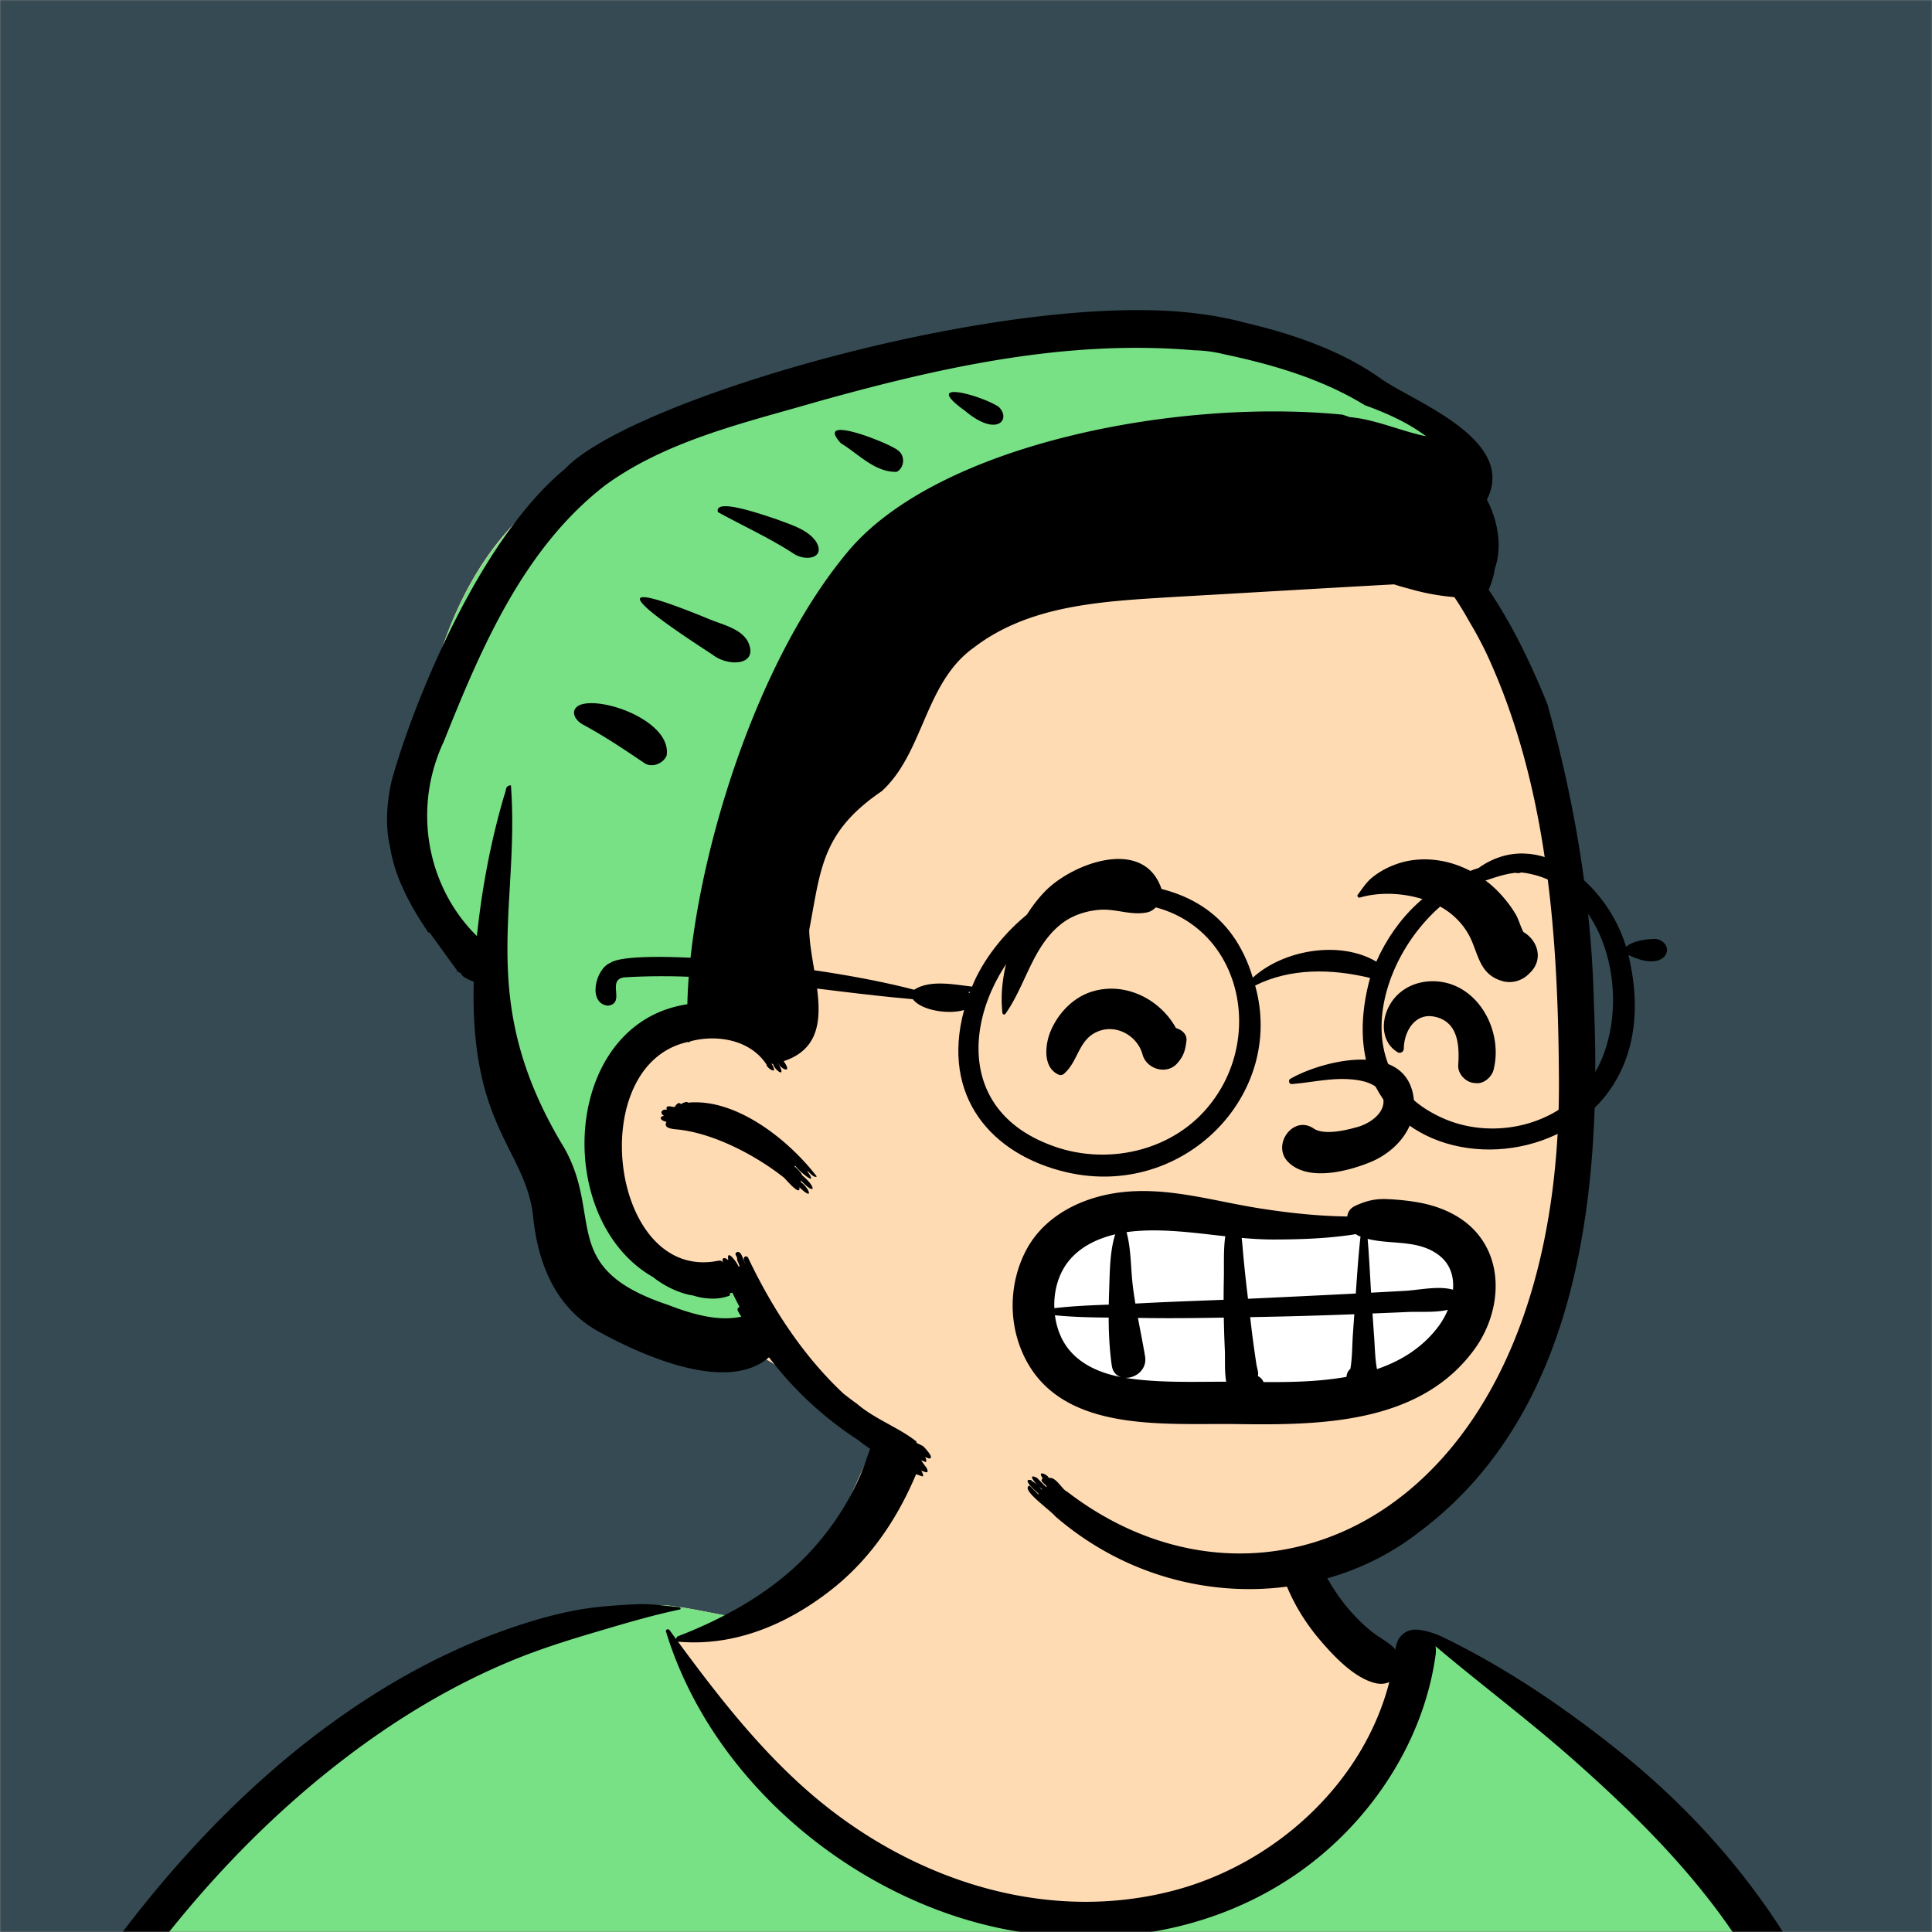 <svg xmlns:dc="http://purl.org/dc/elements/1.1/" xmlns:cc="http://creativecommons.org/ns#" xmlns:rdf="http://www.w3.org/1999/02/22-rdf-syntax-ns#" xmlns:svg="http://www.w3.org/2000/svg" xmlns="http://www.w3.org/2000/svg" viewBox="0 0 704 704" fill="none"><rect x="0" y="0" width="704" height="704" fill="#808080" stroke="none"/><mask id="avatarsRadiusMask"><rect width="704" height="704" rx="0" ry="0" x="0" y="0" fill="#fff"/></mask><g mask="url(#avatarsRadiusMask)"><rect fill="#354a53" width="704" height="704" x="0" y="0"/><g fill-rule="evenodd" clip-rule="evenodd"><path d="M705.281 1074.02a2351.117 2351.117 0 0 1-11.084-68.46c-1.594-10.86-3.149-21.73-4.547-32.618-.979-7.628-2.47-16.351 2.72-22 7.303-7.952 13.937-14.758 14.831-26.149.841-10.717-2.783-22.4-5.049-32.803-4.752-21.816-10.668-43.362-17.205-64.704-6.641-21.683-13.923-43.162-21.31-64.6-6.906-20.044-13.545-40.269-22.54-59.5-17.071-36.495-45.951-63.522-81.643-81.568-8.877-4.488-26.983-20.51-36.257-24.097-8.526-3.298-8.495 6.333-16.886 2.705-6.708-2.9-12.954-6.767-16.71-13.244-4.078-7.033-14.305-16.869-15.862-25.055-3.299-17.351.275-32.12-12.109-45.179-10.994-11.597-25.771-19.542-41.061-23.807-33.636-9.381-78.494-2.822-98.788 28.433-9.693 14.926-13.08 32.968-26.159 45.149-11.421 10.636-8.865 17.908-23.657 23.39-.838.311-23.546-4.56-24.384-4.248-16.182-3.463-31.648 6.23-46.494 11.856-22.133 8.384-43.205 19.298-63.002 32.269-39.92 26.155-74.11 60.118-102.296 98.551-28.42 38.75-50.471 82.182-66.172 127.576a492.842 492.842 0 0 0-10.26 33.455c-1.69 6.307-3.497 12.849-1.438 19.305 1.684 5.283 5.43 9.216 9.829 12.385 5.963 4.297 17.924 7.09 17.69 15.732-.177 6.57-2.406 13.485-3.494 19.978-1.295 7.732-2.36 15.51-3.423 23.276-4.84 35.352-8.607 70.902-10.273 106.552-1.64 35.1-3.001 70.92-.566 106.01.16 2.31.85 4.44 1.964 6.23-1.04.4-1.12 2.34.174 2.61.906.19 1.81.39 2.716.58 1.882 1.42 4.229 2.29 6.93 2.38 1.83.06 3.66.14 5.49.23 19.3 4.04 38.599 7.85 58.152 10.74 23.768 3.5 47.606 6.36 71.518 8.69 49.135 4.78 97.883 3.19 147.083.62 49.124-2.58 98.219-3.18 147.394-1.9 49.218 1.28 98.418 3.42 147.647 4.3 54.999.98 109.914-.52 164.754-4.9 7.519-.59 12.171-6.58 10.688-14.04-8.885-44.75-18.954-89.19-26.911-134.13Z" fill="rgba(255, 219, 180, 1)"/><path d="m201.087 597.521 1.074-.414c14.518-5.671 29.628-14.822 45.421-11.442.558-.208 10.834 1.887 17.872 3.215l-6.68 6.973-11.79 2.268c40.673 67.128 88.778 100.692 144.314 100.692 55.537 0 97.678-33.564 126.425-100.692l3.923-1.085c.484.112 1 .271 1.552.485 9.274 3.587 27.379 19.608 36.256 24.096 35.692 18.047 64.572 45.073 81.643 81.569 8.695 18.59 15.189 38.108 21.85 57.494l.69 2.005c7.387 21.438 14.669 42.918 21.31 64.601 6.253 20.414 11.938 41.015 16.579 61.86l.626 2.844c2.266 10.403 5.89 22.085 5.049 32.803-.318 4.058-1.365 7.534-2.912 10.687l-80.446 28.947 38.326 261.393c-35.107 1.51-70.246 1.9-105.419 1.27-49.229-.88-98.429-3.02-147.647-4.3-47.685-1.24-95.294-.71-142.928 1.67l-12.097.62c-46.613 2.33-92.858 3.52-139.452-1.01l-3.175-.31v-38.24l16.367-212.911-82.945-15.613-81.422-39.546c-2.46-2.459-4.434-5.329-5.532-8.773-1.907-5.98-.498-12.033 1.064-17.905l.375-1.4a492.842 492.842 0 0 1 10.26-33.455c15.7-45.394 37.751-88.827 66.171-127.576 28.187-38.433 62.377-72.396 102.296-98.552 19.797-12.97 40.869-23.884 63.002-32.268Z" fill="rgba(120, 225, 133, 1)"/><path d="M232.235 584.564c5.086-.221 10.272.602 15.346 1.101.442.043.61.725.112.829-9.08 1.897-18.062 4.492-26.98 7.128l-3.819 1.13c-10.057 2.975-19.819 6.044-29.555 10.012-19.404 7.908-37.833 18.582-54.794 30.845C67.233 682.83 19.963 754.324-9.867 828.345a525.982 525.982 0 0 0-20.525 61.653 554.65 554.65 0 0 0-3.83 15.347c-.354 1.505-1.897 5.359-1.05 6.899.747 1.361 3.655 2.202 5.006 2.91l4.561 2.365c8.897 4.585 23.717 12.123 25.203 12.857l2.318 1.141c37.91 18.585 78.418 34.345 121.079 35.436l.334-3.643c1.902-20.141 4.398-40.389 9.846-59.911.293-1.049 1.628-.695 1.75.237 3.035 23.111 2.065 46.402 1.006 69.62-1.875 41.124-4.365 82.224-6.578 123.324-1.108 20.57-2.54 41.11-3.833 61.67-1.295 20.59-1.714 41.68-4.671 62.1-.659 4.55-5.991 7.03-10.029 6.55-4.468-.53-7.905-4.47-7.926-8.98-.054-11.9 1.441-23.94 2.272-35.8.789-11.28 1.636-22.55 2.504-33.82 3.172-41.13 6.821-82.21 10.196-123.33 1.196-14.58 2.488-29.147 3.818-43.715-45.193-1.457-87.414-18.196-127.692-37.754-.583 13.237-1.99 26.45-3.354 39.632-3.805 36.787-7.16 73.557-9.67 110.457-1.269 18.64-2.192 37.3-2.996 55.96a1708.912 1708.912 0 0 0-1.187 36.7l-.137 7.01c-.113 4.44-.564 8.55-4.3 11.78-3.796 3.29-8.922 3.46-12.678 0-5.028-4.63-4.139-10.93-3.99-17.15a1718.048 1718.048 0 0 1 1.775-47.18c1.886-36.64 5.655-73.13 10.58-109.47l1.922-14.03c3.59-26.08 7.532-52.754 15.558-77.877a1428.758 1428.758 0 0 1-9.345-4.691c-5.506-2.788-11.199-5.404-16.55-8.481-4.247-2.441-7.909-5.789-9.09-10.73-1.319-5.505.697-11.526 2.036-16.896l.116-.472a502.049 502.049 0 0 1 4.22-16.153c6.05-21.739 13.53-43.054 22.285-63.849 17.53-41.632 40.157-81.183 67.796-116.944 24.88-32.19 54.269-61.382 88.715-83.276 16.84-10.704 34.786-19.493 53.765-25.707 8.871-2.904 18.523-5.43 27.811-6.47 5.01-.56 10.027-.881 15.061-1.1Zm90.114-65.97c6.044-6.49 18.052.226 15.15 8.82-6.826 20.219-17.696 38.662-34.66 51.948-15.946 12.49-34.961 20.601-55.439 18.87a1.217 1.217 0 0 1-.416-.111l1.765 2.394c13.854 18.741 28.47 37.223 46.087 52.541 35.893 31.211 84.763 48.045 131.953 36.07 37.128-9.421 69.838-38.78 79.458-76.196-1.379.618-3.018.829-4.817.438-7.697-1.671-15.317-9.766-20.281-15.57-5.37-6.279-9.564-13.059-12.638-20.723-5.626-14.026-7.43-32.085.252-45.672.948-1.675 3.134-.736 3.32.899l.292 2.552c1.481 12.734 3.326 25.051 9.33 36.659 2.938 5.68 6.46 11.224 10.747 15.981 2.294 2.545 4.781 4.977 7.466 7.111 2.616 2.079 5.783 3.583 8.128 5.968l.43.458.012-.082c.593-5.041 4.128-7.262 7.587-7.123 3.347.135 7.279 1.608 8.802 2.314l.144.068c23.352 11.21 44.859 25.821 65.099 42.031 41.856 33.524 73.217 77.349 88.412 128.957 7.458 25.329 11.737 51.428 16.254 77.405l2.782 15.917c4.216 23.981 8.926 48.435 18.444 70.743 2.462 5.771.564 11.183-5.473 13.452-7.538 2.834-15.104 5.578-22.682 8.288 3.721 15.963 5.99 32.479 8.778 48.519 5.926 34.1 13.187 67.98 19.413 102.04 3.183 17.41 6.055 34.88 9.235 52.29 1.531 8.39 3.129 16.76 4.683 25.14.837 4.52 1.596 9.06 2.395 13.58l.139.76c.458 2.38 1.033 4.85.376 7.24-.749 2.73-2.876 4.65-4.775 6.61-1.563 1.61-3.822 1.62-5.737.74l-.63-.29c-3.42-1.6-6.1-3.2-7.313-7.06-.768-2.44-1.045-5.19-1.547-7.71-.963-4.82-1.876-9.66-2.738-14.5a3535.65 3535.65 0 0 1-5.052-29.1l-1.536-9.09c-5.27-31.33-10.275-62.85-12.805-94.51-1.123-14.05-2.312-28.08-3.513-42.12l-.901-10.524c-1.14-13.325-2.533-26.987-2.73-40.492l-4.532 1.609-22.11 7.816c-5.482 1.937-12.462 5.907-18.362 5.185-2.888-.354-5.09-1.263-6.79-2.915 2.036 28.733 4.792 57.421 8.465 85.951 3.342 25.97 7.047 51.9 11.423 77.71 2.167 12.78 4.394 25.55 6.813 38.29 1.209 6.37 2.457 12.73 3.743 19.08.641 3.17 1.404 6.35 1.904 9.54.572 3.66-.436 5.91-2.481 8.93-1.679 2.47-5.038 3.74-7.761 2.03-3.606-2.26-5.487-4.22-6.548-8.34-.964-3.75-1.55-7.65-2.296-11.44-1.377-7-2.708-14.01-3.993-21.02-2.687-14.68-5.164-29.38-7.376-44.14-7.795-51.97-12.741-104.37-15.239-156.859-1.233-25.897-1.614-51.817-1.395-77.741.112-13.288.546-26.614 1.486-39.869.952-13.417 2.932-26.566 4.7-39.854.062-.468.722-.495.75 0 .837 14.898 2.149 29.779 2.792 44.716.614 14.253.883 28.528 1.371 42.786.641 18.742 1.53 37.495 2.707 56.235 2.131-2.331 5.343-3.675 8.557-3.15 4.656-.977 9.668-3.42 14.107-4.903l16.734-5.59c8.797-2.938 17.594-5.856 26.422-8.686-7.893-26.553-13.3-53.502-17.917-80.844l-2.059-12.297c-4.075-24.204-8.47-48.419-15.852-71.858-7.761-24.642-19.375-47.552-34.782-68.299-15.187-20.447-33.664-38.451-52.688-55.291-16.287-14.416-33.71-27.432-50.322-41.452.174.929.211 1.952.058 3.076-3.532 25.85-17.017 49.923-35.81 67.828-37.755 35.971-93.642 43.434-141.964 26.566-46.743-16.316-88.07-54.958-102.671-102.775-.25-.818.846-1.143 1.286-.542.81 1.11 1.624 2.22 2.439 3.33-.055-.441.174-.921.718-1.131 17.036-6.578 33.765-15.907 46.535-29.104 6.224-6.433 11.656-13.721 15.944-21.581 2.054-3.765 3.899-7.664 5.371-11.693l.374-1.042c1.784-5.047 3.275-10.193 6.999-14.192Z" fill="#000"/></g><g transform="matrix(.998 0 0 1 156 62)"><g fill-rule="evenodd" clip-rule="evenodd"><path d="M244.801 58.706c44.772 0 98.49 21.705 103.057 22.139l.123.006c2.403 0 11.792 7.153 28.168 21.46l-17.737 34.594 1.436 1.371c6.868 6.585 12.732 12.587 17.36 17.319 37.792 38.634 44.584 190.324 35.678 243.223-8.906 52.899-25.402 104.662-102.201 104.662-76.798 0-162.238-46.177-175.4-60.558-8.774-9.586-18.63-14.179-29.567-13.778a409.05 409.05 0 0 1-1.338-1.697l-1.609-.228c-15.137-2.192-25.983-5.143-32.538-8.851-12.803-7.244-26.876-45.323-26.876-53.711 0-8.305-21.012-68.717-21.433-75.11l-.006-.177c0-5.345-27.451-29.912-27.451-37.714 0-7.803-5.533-7.329 0-34.823l1.608-8.077c5.888-29.272 17.413-77.744 61.355-98.806C105.718 86.805 199.578 58.706 244.8 58.706Z" fill="rgba(255, 219, 180, 1)"/><path d="M117.67 298.313s-20.168 9.551-40.336 25.143c-20.168 15.591-10.21 16.106-10.21 16.106s-.868 33.413 5.347 46.667c6.215 13.254 43.024 15.6 43.024 15.6l6.235 20.877-.862 9.675c-4.798-2.157-9.851-3.138-15.158-2.943-.45-.568-.895-1.133-1.338-1.697l-1.609-.228c-15.137-2.192-25.983-5.143-32.538-8.851-12.803-7.244-26.875-45.323-26.875-53.711 0-4.665-6.63-25.772-12.517-44.511-4.593-14.62-8.732-27.797-8.916-30.599l-.007-.177c0-2.421-5.63-8.783-11.79-15.745-7.443-8.412-15.66-17.7-15.66-21.969 0-2.277-.472-3.849-1.002-5.617-1.286-4.291-2.917-9.735 1.001-29.206l1.608-8.077c5.888-29.272 17.413-77.744 61.355-98.806C105.71 87.099 199.57 59 244.794 59c35.267 0 76.085 13.468 94.058 19.398 4.844 1.598 8.028 2.648 8.998 2.74l.123.007c2.403 0 11.792 7.154 28.168 21.46l-4.16 8.115c-54.082 1.579-143.017 6.404-181.838 21.137-57.724 21.907-72.473 166.456-72.473 166.456Z" fill="rgba(120, 225, 133, 1)"/><path d="M49.976 108.863c24.083-25.562 160.804-65.1 229.976-56.719l2.075.269c5.52.7 10.96 1.76 16.329 3.2 17.354 4.053 35.28 10.19 49.619 20.441 11.971 8.386 49.734 22.081 38.604 44.019 4.127 7.819 5.667 17.479 2.878 25.18-.351 2.66-1.171 5.11-2.22 7.65 8.817 13.011 15.798 27.725 21.449 41.72 9.875 35.221 16.02 71.875 16.92 107.81 2.994 68.272-4.492 149.823-63.954 193.971-35.921 27.975-92.189 28.915-132.556-5.771-2.291-2.711-13.064-10.027-9.469-11.31 1.07 1.13 2.17 2.23 3.29 3.31a.649.649 0 0 1-.04-.37l-1.054-.954c-1.983-1.835-4.553-4.497-1.626-3.976.129.15.27.28.409.43.62.372 1.088.694 1.453.978l.187.151-.058-.061c-1.686-1.798-2.697-3.631-.176-2.46l.334.162a92.365 92.365 0 0 0 3.42 3.41c-.019-.13 0-.26.071-.4l-1.082-1.045c-1.055-1.034-.894-1.039-.378-1.875-2.244-3.145 1.945-1.277 2.239-.05 2.621-.62 4.922 4.3 6.61 4.9 73.999 56.89 181.386 6.411 179.647-152.114l-.027-3.102c-.508-50.689-4.774-102.788-25.74-148.674-2.039-4.42-4.32-8.72-6.829-12.88-1.73-3.12-3.58-6.16-5.57-9.12a82.529 82.529 0 0 1-16.49-3.05 78.855 78.855 0 0 1-5.54-1.6c-26.88 1.466-53.161 3.061-80.116 4.573l-8.42.524c-22.834 1.468-46.449 3.82-64.875 17.943-18.08 12.858-18.162 38.213-33.639 52.33-22.07 14.979-22.231 28.486-26.481 50.56.315 16.64 11.853 40.817-9.32 47.82 3.572 5.093-1.407 2.646-1.799.86-.04.01-.08.02-.11.02 3.183 5.917-1.496 2.191-1.91.29-.25-.07-.5-.25-.75-.5 3.207 5.184-1.977 1.554-1.67.61-6.197-9.525-18.951-11.004-27.941-8.48-.11.34-.51.37-.76.19-38.226 8.284-28.363 87.42 10.811 79.77 1.677-.342 1.637.463 1.97.54-.905-2.376 1.646-1.409 1.619-.91l.155-.008c.123-.01.073-.024.165.008-.875-4.859 4.049 2.181 3.66 2.47.151-.09.321-.14.471-.16l-.17-.461c-.817-2.177-.747-1.272-.741-2.519-.614-1.541-.659-.867-.515-1.871 2.158-1.672 2.795 3.4 3.515 3.771-1.234-1.72-.253-3.125.911-2.191 8.823 18.558 20.22 35.995 34.949 49.731 1.611 1.27 3.241 2.52 4.93 3.7 6.265 5.457 15.875 8.966 21.74 13.8 0 .08-.039.18-.099.28l.134.121.136.129 2.04.98c.6.51 1.14 1.08 1.619 1.71.511.59.96 1.24 1.341 1.93.19.84-.23 1.19-1.03.83-.351-.12-.7-.26-1.05-.39.02.03.029.05.05.07.115.174.891 1.974-.004 1.681l-.106-.041c-.491-.18-.98-.38-1.46-.57.57.71 1.089 1.48 1.549 2.13.491.51.79 1.11.911 1.79-.021.38-.23.54-.61.49-.58-.19-1.15-.39-1.721-.6l.162.31c.404.793.977 2.124-.041 1.68-.871-.27-1.71-.58-2.55-.92-.071.14-.21.19-.49.06-2.67-.95-5.25-2.11-7.72-3.48-2.17-1.58-4.361-3.13-6.54-4.7a50.211 50.211 0 0 1-5.92-4.14c-12.646-8.168-23.717-18.544-32.5-30.1-14.689 12.721-44.058.568-62.225-9.39-16.07-8.9-22.385-25.356-24.018-43.098-3.395-23.886-22.915-32.062-21.557-84.472-.03.01-.061.01-.101.01-.71-.21-1.4-.49-2.05-.85-.67-.32-1.3-.7-1.89-1.16l-.73-1.01a6.2 6.2 0 0 1-.98-.65l-.134.174c-.427.515-.14-.26-.115-.414l-1.268-1.725c-3.007-4.105-6.306-8.711-8.993-12.395l-.085.15c-.06.113-.093.194-.064.23-6.395-9.188-12.41-20.286-14.08-31.03-1.973-8.276-1.202-16.804.519-24.47 7.379-26.845 31.55-87.593 63.29-113.63Zm173.548 371.253-.401-.357.352.442c.185.228.374.433.682.642a.554.554 0 0 1-.011-.22 13.233 13.233 0 0 1-.622-.507Zm56.122-414.483c-46.908-4.033-93.045 6.301-137.807 18.81l-3.088.888c-25.452 7.262-52.365 13.797-73.874 29.342-30.051 23.017-45.57 59.633-59.111 93.44-11.825 25.118-5.78 53.441 12.04 70.98 1.854-17.429 5.015-34.348 9.955-51.131 1.03-2.622.25-3.481 2.473-3.823 3.356 45.228-13.173 78.644 19.537 132.246 14.193 25.292-2.237 43.798 37.843 57.107l1.084.414c8.35 3.151 17.469 5.638 25.648 3.877l-.733-1.192c-.747-1.227-.974-1.823.113-2.348-.029-.06-.069-.12-.11-.19-.879-1.66-1.729-3.34-2.54-5.04-.329.11-.659.19-1 .28.221.41.25.82-.369.96a17.427 17.427 0 0 1-6.783.917l-.497-.037c-2.617-.16-4.266-.637-5.741-1.08-.49-.08-.98-.16-1.46-.26-4.745-1.052-9.768-3.728-13.02-6.38-37.057-21.048-33.227-92.697 12.45-99.47.938-45.112 22.395-121.22 58.005-164.207 32.188-39.541 120.062-56.679 181.198-50.636.891.295 1.782.593 2.673.894 9.432.838 18.421 5.04 27.86 6.992-6.777-5.079-14.465-8.462-22.384-11.337-15.778-9.651-33.866-14.873-51.341-18.556-3.62-.89-7.29-1.38-11.021-1.46Zm-187.08 274.55c2.456-1.334 2.175-.046 2.74-.42 17.666-1.441 36.715 14.026 46.59 26.92-.78.81-2.89-1.59-3.26-1.97-.05.05-.11.09-.17.11l.275.388c4.003 5.744-3.932-1.015-4.675-2.408a.59.59 0 0 1-.41.08c.629.617 2.55 2.226 2.88 3.37l.509.424c4.803 4.112 4.404 7.206-1.048 1.366.129.27.179.52.089.72l.188.125c2.681 1.874 4.886 7.096-.718 1.735.583 3.916-5.553-3.653-5.75-3.6-10.618-8.335-26.251-16.441-39.57-17.53l-.458-.053c-2.444-.314-3.6-1.039-2.742-2.637-3.01-.716-2.305-2.198-.88-2.15-2.123-1.396-.212-2.731 1.02-2.21-.847-2.345 2.55-.783 2.86-1.11 1.763-2.719 2.238-.451 2.53-1.15Zm-37.03-145.35c8.485-3.108 33.548 6.196 31.543 18.518-1.194 2.829-5.128 4.45-7.893 2.853l-3.609-2.424c-6.28-4.206-11.944-7.894-18.687-11.562-3.67-1.821-5.25-5.687-1.354-7.385Zm48.275-18.311-3.277-2.133c-17.684-11.573-42.683-29.11 1.652-10.966 5.053 2.167 11.767 3.449 14.524 8.261 4.331 8.869-7.067 9.465-12.899 4.838Zm1.987-51.929c-1.419-5.385 16.238.934 21.378 2.6l.783.295c5 1.863 10.732 3.592 13.722 7.907 3.504 5.962-3.588 7.197-7.981 4.504-9.007-5.886-18.882-10.327-27.902-15.306Zm44.901-25.085c-9.939-10.854 16.66-.456 20.644 2.43l.114.085c2.973 2.093 2.37 6.601-.423 7.925-7.947.151-13.795-6.473-20.335-10.44Zm45.226-11.891c-15.8-11.355 5.013-5.954 12.242-1.504 4.927 4.345-.148 11.68-12.242 1.504Z" fill="#000"/></g></g><g transform="translate(315 248)"><g fill-rule="evenodd" clip-rule="evenodd"><path d="M79.2 197.799c10.921-6.577 51.744-1.756 83.813 0 25.465 1.394 43.654-1.369 49.475 2.549 13.153 8.852 6.764 51.658-15.899 57.512-22.664 5.854-106.677 14.03-121.162 0s-15.823-48.262 3.772-60.061Z" fill="#fff"/><path d="M93.347 186.477c17.142-2.081 33.758 3.167 50.516 5.813 8.848 1.395 17.707 2.438 26.66 2.825 1.801.079 3.604.125 5.406.162.167-1.587 1.055-3.043 2.979-3.916 3.944-1.788 7.1-2.594 11.43-2.421 3.963.156 7.94.564 11.843 1.278 7.087 1.299 14.205 4.248 19.389 9.37 11.997 11.853 10.171 30.892.901 43.803-19.152 26.677-54.107 27.915-84.045 27.567l-2.763-.036c-27.259-.389-66.259 3.675-78.643-27.339-4.554-11.405-3.922-24.624 1.654-35.562 6.65-13.047 20.65-19.843 34.673-21.544Zm85.148 44.418-.244.01a1809.92 1809.92 0 0 1-37.709 1.047c.376 3.229.76 6.46 1.199 9.682.345 2.536.714 5.069 1.098 7.599.163 1.071.759 2.734.591 3.795l-.061.419a3.836 3.836 0 0 1 1.667 1.445c.152.236.262.475.371.712 9.763.076 20.27-.113 30.222-1.888l.02-.216c.181-1.271.71-2.127 1.412-2.714.7-4.054.636-8.375.906-12.397.169-2.499.351-4.996.528-7.494Zm-47.557 1.229c-9.059.154-18.122.272-27.179.162l-4.111-.064c.868 4.658 1.813 9.301 2.598 13.99.82 4.887-3.482 7.994-7.205 7.868.418.069.835.14 1.253.198 11.632 1.645 23.71 1.209 35.515 1.196-.635-3.707-.378-7.889-.473-10.983l-.018-.479a433.376 433.376 0 0 1-.38-11.888Zm-61.532-.855c.314 2.422.926 4.792 1.841 6.999 3.867 9.325 12.732 13.676 22.112 15.508-1.628-.562-2.92-1.912-3.246-4.224-.814-5.751-1.106-11.597-1.128-17.435-6.537-.061-13.118-.201-19.579-.848Zm143.179-1.991c-4.654 1.098-10.063.595-14.629.802-4.278.194-8.557.364-12.835.537.201 2.92.398 5.84.612 8.758.275 3.773.301 7.759 1.023 11.516 8.61-2.939 16.324-7.651 22.112-15.185a29.223 29.223 0 0 0 3.717-6.428ZM91.38 201.775c-7.748 1.835-15.08 5.71-19.02 12.799-2.34 4.207-3.368 9.193-3.17 14.106 6.547-.762 13.208-1.051 19.837-1.29.022-1.194.05-2.386.086-3.576l.102-3.05c.18-5.816.271-13.12 2.165-18.989Zm40.099.71-3.41-.383c-9.473-1.08-18.941-2.213-28.414-1.563a54.607 54.607 0 0 0-4.158.448c1.674 6.042 1.534 13.139 2.233 19.12.27 2.313.612 4.606.99 6.891l1.643-.077c10.166-.551 20.341-.889 30.514-1.293-.001-1.91.009-3.821.04-5.733l.038-1.912c.115-4.884-.2-10.385.524-15.498Zm47.57-.776c-9.922 1.602-20.176 1.942-29.922 1.954-3.892.005-7.783-.234-11.671-.579.253 2.071.385 4.165.575 6.207.384 4.126.823 8.245 1.3 12.361l.426 3.601a6905.812 6905.812 0 0 0 37.508-1.814l1.764-.095.494-6.921c.337-4.615.707-9.229 1.23-13.823l-.392-.141a6.476 6.476 0 0 1-1.312-.75Zm4.309 1.718c.546 6.526.849 13.078 1.251 19.614l8.241-.44c1.374-.075 2.747-.151 4.12-.23 5.341-.308 12.203-1.925 17.483-.417.403-4.799-.969-9.475-5.301-12.7-7.605-5.663-17.288-3.647-25.794-5.827Zm-28.157-58.333c12.272-7.028 43.063-14.211 45.013 7.874.897 10.163-6.659 18.583-15.482 22.341l-.331.139c-8.275 3.402-22.942 7.244-30.103-.133-5.96-6.14 1.945-17.149 9.351-12.119 3.806 2.584 11.817.68 16.064-.55l.266-.077c4.583-1.347 10.693-5.658 8.798-11.301-1.677-4.992-8.813-5.904-13.282-6.066-6.671-.239-13.163 1.31-19.773 1.814-1.047.08-1.37-1.436-.521-1.922Zm50.835-35.513c16.656-.78 27.017 17.406 23.187 32.307-.662 2.571-3.538 5.095-6.314 4.806l-.7-.064a6.219 6.219 0 0 1-1.04-.17c-2.636-.73-4.999-3.472-4.807-6.314l.051-.828c.388-7.039-.375-15.149-8.74-16.854-7.095-1.446-11.056 5.383-11.14 11.669-.016 1.116-1.27 1.895-2.257 1.295-5.129-3.121-6.017-9.33-4.058-14.677 2.483-6.775 8.697-10.837 15.818-11.17Zm-123.603 3.9c12.12-4.044 25.198 2.417 31.067 13.133 2.059.596 4.115 2.183 3.829 4.613-.413 3.496-1.035 5.7-3.459 8.351-3.792 4.148-10.893 2.027-12.468-3.078l-.067-.231c-1.79-6.599-9.054-10.953-15.671-8.643-7.73 2.698-7.506 10.862-12.928 15.618-.637.559-1.401.648-2.165.279-5.76-2.783-4.724-11.159-2.671-15.953 2.693-6.291 7.927-11.886 14.533-14.089ZM65.925 76.674c9.822-10.022 35.434-19.72 42.153-1.213 1.28 3.525-1.445 8.278-5.115 9.01-6.01 1.195-11.342-1.414-17.312-.946-4.833.381-9.874 1.996-13.738 4.99-10.702 8.292-13.056 22.317-20.513 32.871-.363.514-1.068.298-1.135-.308-1.698-15.365 4.902-33.428 15.66-44.404Zm128.095-9.866c6.518-2.302 13.899-2.105 20.451-.063 6.6 2.058 12.659 5.966 17.327 11.072 2.118 2.318 4.078 4.876 5.65 7.6.835 1.442 1.713 4.423 2.662 6.198 5.135 2.965 7.329 9.72 2.733 14.525l-.208.211-.615.61c-2.471 2.446-6.197 3.506-9.57 2.529-7.548-2.184-8.465-8.129-11.078-14.439-1.726-4.168-4.683-7.856-8.268-10.565-8.473-6.4-22.366-8.439-32.567-5.423-.543.161-1.181-.53-.794-1.033 1.933-2.504 3.047-4.559 5.635-6.579 2.627-2.05 5.494-3.53 8.642-4.643Z" fill="#000"/></g></g><g transform="translate(279 400)"/><g transform="translate(179 343)"/><g transform="translate(203 303)"><path fill-rule="evenodd" clip-rule="evenodd" d="M372.311 95.458c-12.141 12.545-32.409 16.145-48.562 9.417-41.476-17.33-21.175-71.38 10.812-85.894 3.996-.996 9.333-3.36 14.2-3.895.44-.216 1.398.409 2.559-.182 35.271 3.938 43.303 58.69 20.991 80.554m-133.778 3.21c-13.617 18.062-38.933 23.634-59.617 15.238-40.862-16.092-26.369-64.021 1.588-82.811 59.057-22.191 83.444 34.273 58.029 67.574m-88.58-40.018c-.038-.018-.076-.027-.115-.045.216-.095.432-.19.647-.287-.07.183-.146.364-.214.547-.106-.073-.199-.158-.318-.215m250.47-19.523c-3.334.007-8.15.555-10.91 2.868-6.806-22.953-31.928-44.196-53.776-28.706-17.205 5.533-29.972 17.804-37.228 34.118-13.083-7.782-33.655-4.46-45 5.832-7.43-24.551-25.716-33.148-47.481-34.417-23.756-3.891-47.434 19.18-54.822 37.688-6.143-.7-15.322-2.654-21.101 1.137-37.507-9.836-103.082-15.26-110.707-9.794-5.434 2.085-8.416 14.91-.826 15.603 6.614-.94-.772-9.398 5.895-10.321 35.523-2.202 70.008 4.952 105.155 7.954 3.138 4.22 13.277 5.633 18.686 3.937-8.519 31.396 9.871 52.756 37.426 59.154 42.667 9.801 79.788-28.367 68.631-68.067 12.925-6.43 27.792-6.154 41.872-2.767-23.528 86.59 115.929 82.705 94.148-8.384 14.495 7.21 17.643-4.38 10.038-5.835" fill="#000"/></g></g></svg>
